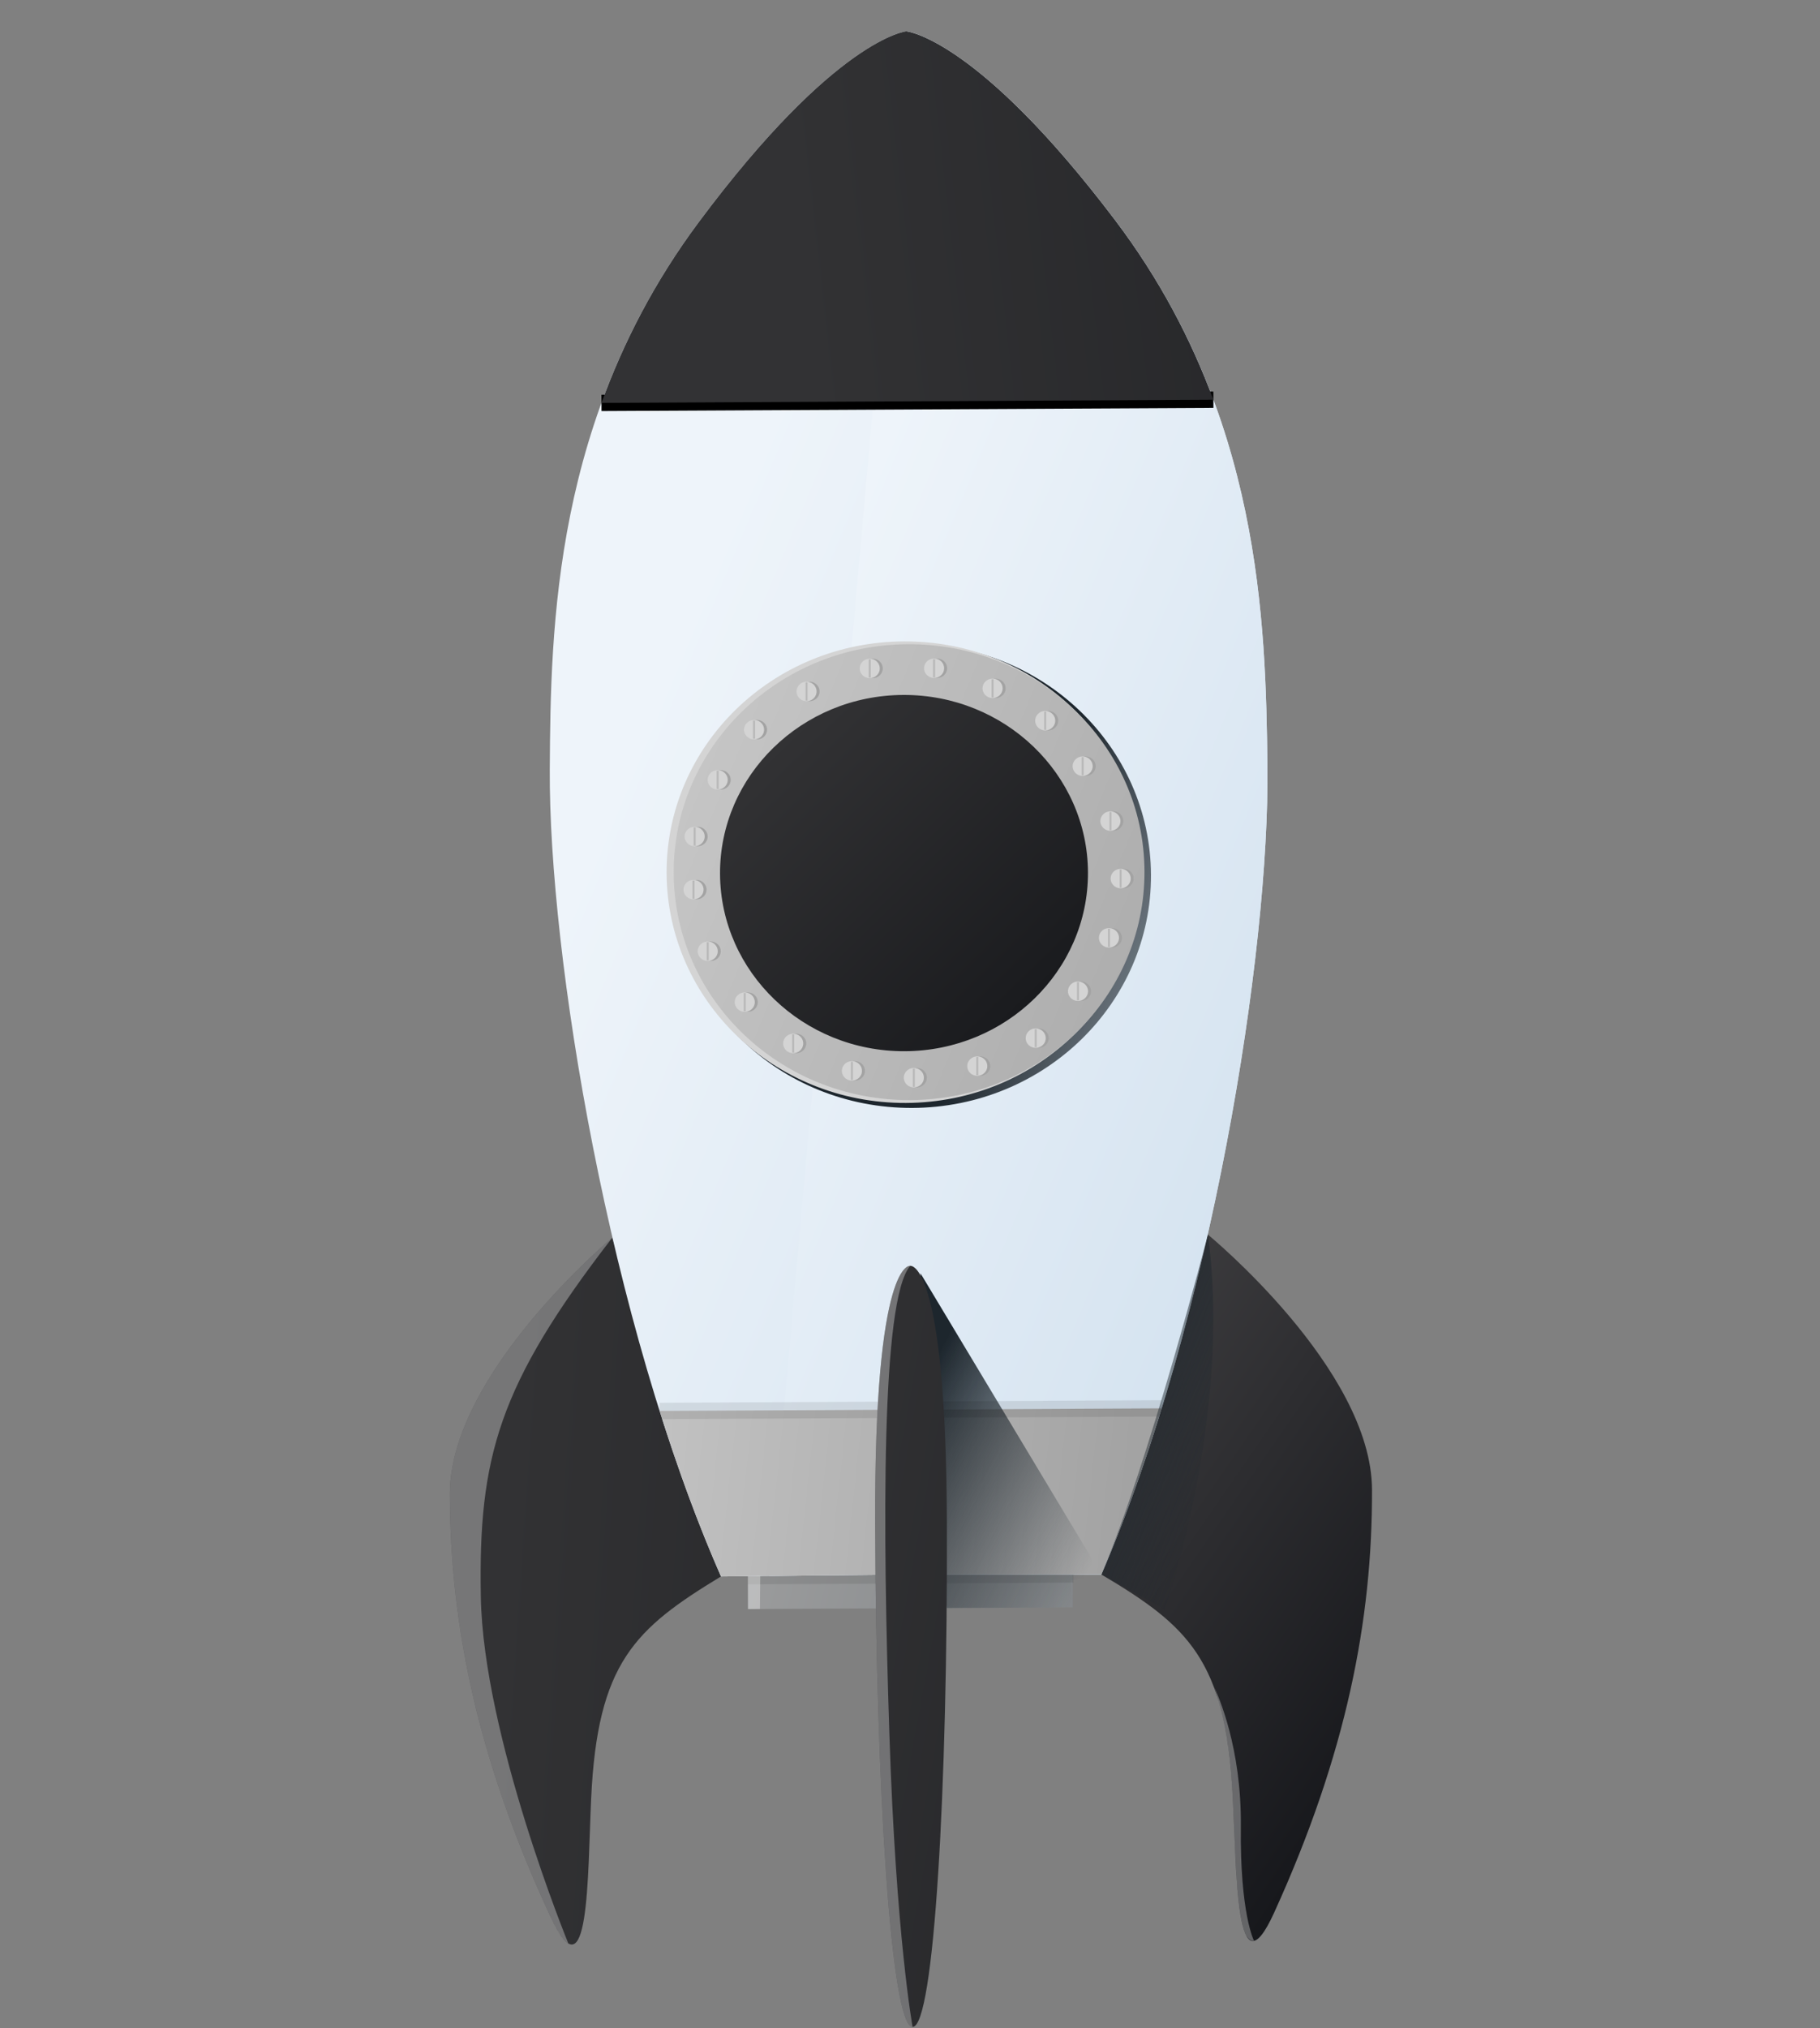 <svg width="211" height="235" viewBox="0 0 211 235" fill="none" xmlns="http://www.w3.org/2000/svg">
<rect x="0" y="0" width="211" height="235" fill="#808080" stroke="none"/>
<path d="M124.368 186.235L86.72 186.43L86.688 176.306L124.336 176.112L124.368 186.235Z" fill="url(#paint0_linear_21_418121)"/>
<path d="M70.982 143.403C70.982 143.403 52.108 159.156 52.149 173.153C52.193 188.256 55.324 203.759 63.807 222.04C68.334 231.795 68.118 217.394 68.535 208.384C69.267 192.61 73.622 188.701 83.587 182.652C83.587 182.652 79.013 169.765 70.982 143.403Z" fill="url(#paint1_linear_21_418121)"/>
<path opacity="0.33" d="M70.982 143.403C70.982 143.403 52.108 159.156 52.149 173.152C52.193 188.256 55.324 203.759 63.807 222.04C64.656 223.869 65.338 224.849 65.888 225.174C65.888 225.174 56.032 201.156 55.744 185.014C55.456 168.872 57.749 160.515 70.982 143.403Z" fill="white"/>
<path d="M140.04 143.047C140.04 143.047 159.014 158.604 159.062 172.601C159.114 187.704 156.082 203.24 147.716 221.607C143.252 231.408 143.376 217.005 142.901 207.999C142.068 192.234 137.688 188.37 127.685 182.424C127.685 182.424 132.176 169.491 140.04 143.047Z" fill="url(#paint2_linear_21_418121)"/>
<path d="M129.264 25.494C113.245 4.337 105.066 3.629 105.066 3.629C105.066 3.629 96.891 4.422 81.007 25.743C64.231 48.262 63.833 72.476 63.737 89.134C63.613 110.686 70.627 153.215 83.588 182.652L105.636 182.427L127.684 182.424C140.457 152.854 147.199 110.254 146.938 88.704C146.736 72.048 146.184 47.84 129.264 25.494Z" fill="url(#paint3_linear_21_418121)"/>
<path d="M89.18 182.595L105.636 182.427L127.684 182.424C140.457 152.854 147.199 110.254 146.938 88.704C146.736 72.047 146.184 47.839 129.264 25.494C113.245 4.337 105.066 3.629 105.066 3.629" fill="url(#paint4_linear_21_418121)"/>
<path opacity="0.09" d="M86.708 182.62L124.443 182.425" stroke="black" stroke-width="1.892" stroke-miterlimit="10"/>
<path d="M83.588 182.652L105.636 182.427L127.684 182.424C130.266 176.448 132.597 169.935 134.677 163.175L76.472 163.475C78.597 170.213 80.969 176.702 83.588 182.652Z" fill="url(#paint5_linear_21_418121)"/>
<path d="M106.717 147.53L127.684 182.424L124.12 183.136L124.368 186.235L109.749 186.311L106.717 147.53Z" fill="url(#paint6_linear_21_418121)"/>
<path d="M69.733 46.679L140.672 46.313" stroke="black" stroke-width="1.892" stroke-miterlimit="10"/>
<path d="M105.066 3.629C105.066 3.629 96.891 4.422 81.008 25.743C75.861 32.651 72.261 39.719 69.733 46.679L140.673 46.313C138.1 39.379 134.455 32.349 129.264 25.494C113.246 4.337 105.066 3.629 105.066 3.629Z" fill="url(#paint7_linear_21_418121)"/>
<path opacity="0.09" d="M76.467 163.478L134.677 163.176" stroke="black" stroke-width="1.892" stroke-miterlimit="10"/>
<path d="M105.522 146.668C105.522 146.668 101.358 145.801 101.457 176.451C101.554 207.102 103.307 234.858 105.803 234.845C108.299 234.832 109.874 207.06 109.777 176.409C109.679 145.758 105.522 146.668 105.522 146.668Z" fill="url(#paint8_linear_21_418121)"/>
<path opacity="0.33" d="M105.522 146.668C105.522 146.668 101.358 145.801 101.457 176.451C101.554 207.102 103.307 234.858 105.803 234.845C105.803 234.845 103.874 224.436 103.104 200.759C102.334 177.082 102.131 150.589 105.522 146.668Z" fill="white"/>
<path d="M133.437 101.367C133.374 86.517 120.883 74.529 105.537 74.591C90.191 74.652 77.804 86.74 77.867 101.591C77.931 116.441 90.422 128.429 105.768 128.367C121.113 128.305 133.501 116.217 133.437 101.367Z" fill="url(#paint9_linear_21_418121)"/>
<path d="M132.544 100.942C132.481 86.174 120.059 74.253 104.799 74.314C89.54 74.375 77.221 86.396 77.284 101.163C77.347 115.93 89.769 127.851 105.028 127.791C120.288 127.729 132.607 115.708 132.544 100.942Z" fill="#D4D4D4"/>
<path d="M132.685 100.942C132.622 86.356 120.353 74.581 105.281 74.641C90.208 74.701 78.041 86.575 78.103 101.161C78.165 115.747 90.434 127.521 105.507 127.461C120.579 127.401 132.747 115.528 132.685 100.942Z" fill="url(#paint10_linear_21_418121)"/>
<path d="M104.892 121.797C93.132 121.845 83.525 112.624 83.476 101.244C83.427 89.863 92.956 80.566 104.715 80.518C116.475 80.471 126.083 89.692 126.132 101.072C126.181 112.453 116.652 121.75 104.892 121.797Z" fill="url(#paint11_linear_21_418121)"/>
<path d="M81.725 102.46C81.373 101.938 80.651 101.791 80.112 102.131C79.573 102.472 79.421 103.171 79.773 103.692C80.125 104.213 80.847 104.36 81.386 104.02C81.925 103.68 82.077 102.981 81.725 102.46Z" fill="#A3A3A3"/>
<path d="M83.372 109.597C83.02 109.076 82.298 108.929 81.76 109.269C81.221 109.61 81.069 110.308 81.42 110.829C81.772 111.351 82.494 111.498 83.033 111.158C83.572 110.818 83.724 110.119 83.372 109.597Z" fill="#A3A3A3"/>
<path d="M81.856 96.302C81.504 95.78 80.782 95.633 80.243 95.973C79.704 96.314 79.552 97.013 79.904 97.534C80.256 98.055 80.978 98.203 81.517 97.862C82.056 97.522 82.207 96.824 81.856 96.302Z" fill="#A3A3A3"/>
<path d="M92.41 119.774C91.769 119.717 91.202 120.174 91.144 120.795C91.086 121.415 91.558 121.964 92.199 122.02C92.84 122.077 93.407 121.62 93.465 120.999C93.524 120.379 93.052 119.83 92.41 119.774Z" fill="#A3A3A3"/>
<path d="M99.218 122.951C98.577 122.895 98.01 123.351 97.952 123.972C97.894 124.592 98.365 125.141 99.007 125.197C99.648 125.254 100.215 124.797 100.273 124.177C100.331 123.556 99.859 123.008 99.218 122.951Z" fill="#A3A3A3"/>
<path d="M86.795 114.987C86.154 114.931 85.587 115.388 85.528 116.008C85.47 116.629 85.942 117.177 86.583 117.234C87.224 117.29 87.791 116.833 87.85 116.213C87.908 115.592 87.436 115.043 86.795 114.987Z" fill="#A3A3A3"/>
<path d="M112.796 122.75C112.356 123.205 112.38 123.919 112.849 124.344C113.318 124.77 114.056 124.747 114.496 124.293C114.936 123.839 114.913 123.125 114.443 122.699C113.974 122.274 113.236 122.296 112.796 122.75Z" fill="#A3A3A3"/>
<path d="M119.572 119.51C119.131 119.964 119.155 120.678 119.624 121.104C120.094 121.53 120.831 121.507 121.272 121.053C121.712 120.599 121.688 119.885 121.219 119.459C120.749 119.033 120.012 119.056 119.572 119.51Z" fill="#A3A3A3"/>
<path d="M105.441 124.092C105.001 124.547 105.025 125.261 105.494 125.687C105.964 126.112 106.702 126.089 107.142 125.635C107.582 125.181 107.558 124.467 107.089 124.041C106.619 123.615 105.882 123.638 105.441 124.092Z" fill="#A3A3A3"/>
<path d="M127.76 108.826C127.855 109.442 128.448 109.867 129.085 109.775C129.721 109.683 130.16 109.108 130.065 108.493C129.97 107.877 129.376 107.452 128.74 107.544C128.104 107.636 127.664 108.21 127.76 108.826Z" fill="#A3A3A3"/>
<path d="M129.118 101.96C129.213 102.576 129.807 103 130.443 102.908C131.08 102.816 131.518 102.242 131.423 101.626C131.328 101.01 130.735 100.585 130.098 100.678C129.462 100.77 129.023 101.343 129.118 101.96Z" fill="#A3A3A3"/>
<path d="M124.171 115.014C124.266 115.631 124.86 116.055 125.496 115.963C126.133 115.871 126.571 115.296 126.476 114.681C126.381 114.065 125.787 113.64 125.151 113.732C124.514 113.825 124.076 114.399 124.171 115.014Z" fill="#A3A3A3"/>
<path d="M125.26 89.738C125.811 90.06 126.527 89.888 126.86 89.356C127.192 88.823 127.015 88.129 126.464 87.807C125.913 87.485 125.197 87.657 124.864 88.189C124.532 88.723 124.709 89.416 125.26 89.738Z" fill="#A3A3A3"/>
<path d="M120.92 84.465C121.47 84.787 122.187 84.615 122.519 84.082C122.852 83.549 122.675 82.856 122.124 82.534C121.574 82.212 120.857 82.384 120.525 82.916C120.192 83.45 120.369 84.142 120.92 84.465Z" fill="#A3A3A3"/>
<path d="M128.477 96.097C129.028 96.419 129.744 96.248 130.076 95.715C130.409 95.182 130.232 94.489 129.681 94.167C129.13 93.844 128.414 94.016 128.081 94.549C127.749 95.082 127.926 95.776 128.477 96.097Z" fill="#A3A3A3"/>
<path d="M109.056 78.478C109.657 78.255 109.958 77.603 109.728 77.021C109.498 76.44 108.824 76.148 108.223 76.371C107.622 76.593 107.321 77.246 107.551 77.827C107.781 78.409 108.455 78.7 109.056 78.478Z" fill="#A3A3A3"/>
<path d="M101.595 78.499C102.196 78.276 102.497 77.624 102.267 77.042C102.037 76.46 101.363 76.169 100.762 76.392C100.161 76.614 99.859 77.266 100.09 77.848C100.32 78.43 100.994 78.721 101.595 78.499Z" fill="#A3A3A3"/>
<path d="M115.837 80.806C116.438 80.584 116.74 79.932 116.51 79.35C116.28 78.768 115.606 78.477 115.005 78.699C114.404 78.922 114.103 79.574 114.332 80.156C114.562 80.737 115.236 81.028 115.837 80.806Z" fill="#A3A3A3"/>
<path d="M88.879 84.883C89.071 84.289 88.73 83.656 88.116 83.469C87.502 83.283 86.848 83.614 86.655 84.208C86.463 84.802 86.804 85.435 87.418 85.621C88.032 85.808 88.686 85.478 88.879 84.883Z" fill="#A3A3A3"/>
<path d="M84.662 90.694C84.855 90.1 84.513 89.467 83.899 89.281C83.286 89.094 82.631 89.425 82.439 90.019C82.246 90.613 82.588 91.246 83.202 91.433C83.816 91.619 84.47 91.289 84.662 90.694Z" fill="#A3A3A3"/>
<path d="M94.966 80.452C95.158 79.858 94.817 79.225 94.203 79.038C93.588 78.852 92.934 79.183 92.742 79.777C92.55 80.371 92.891 81.004 93.505 81.19C94.119 81.377 94.774 81.046 94.966 80.452Z" fill="#A3A3A3"/>
<path d="M81.378 102.459C81.026 101.938 80.304 101.791 79.766 102.131C79.227 102.472 79.075 103.17 79.427 103.692C79.779 104.213 80.501 104.36 81.039 104.02C81.578 103.679 81.73 102.981 81.378 102.459Z" fill="#D4D4D4"/>
<path d="M83.026 109.597C82.674 109.076 81.952 108.929 81.413 109.269C80.874 109.61 80.722 110.308 81.074 110.83C81.426 111.351 82.148 111.498 82.686 111.158C83.225 110.818 83.378 110.119 83.026 109.597Z" fill="#D4D4D4"/>
<path d="M81.509 96.302C81.158 95.781 80.435 95.633 79.897 95.973C79.358 96.314 79.206 97.013 79.558 97.534C79.909 98.055 80.631 98.202 81.17 97.862C81.709 97.522 81.861 96.824 81.509 96.302Z" fill="#D4D4D4"/>
<path d="M92.064 119.774C91.423 119.717 90.856 120.174 90.797 120.795C90.739 121.415 91.211 121.964 91.852 122.02C92.493 122.077 93.06 121.62 93.119 120.999C93.178 120.379 92.705 119.83 92.064 119.774Z" fill="#D4D4D4"/>
<path d="M98.872 122.951C98.231 122.895 97.664 123.352 97.605 123.972C97.547 124.593 98.019 125.141 98.66 125.198C99.301 125.254 99.868 124.797 99.927 124.177C99.985 123.556 99.513 123.008 98.872 122.951Z" fill="#D4D4D4"/>
<path d="M86.448 114.987C85.807 114.931 85.24 115.387 85.182 116.008C85.123 116.628 85.595 117.177 86.237 117.234C86.878 117.29 87.445 116.833 87.503 116.213C87.561 115.592 87.089 115.044 86.448 114.987Z" fill="#D4D4D4"/>
<path d="M112.449 122.751C112.009 123.205 112.033 123.918 112.502 124.345C112.972 124.77 113.71 124.748 114.15 124.293C114.59 123.839 114.566 123.125 114.097 122.699C113.627 122.274 112.89 122.296 112.449 122.751Z" fill="#D4D4D4"/>
<path d="M119.225 119.51C118.785 119.964 118.809 120.678 119.278 121.104C119.747 121.53 120.485 121.507 120.925 121.053C121.365 120.599 121.342 119.885 120.872 119.459C120.403 119.033 119.665 119.056 119.225 119.51Z" fill="#D4D4D4"/>
<path d="M105.095 124.093C104.655 124.547 104.679 125.261 105.148 125.687C105.618 126.113 106.355 126.09 106.795 125.636C107.236 125.182 107.212 124.468 106.743 124.042C106.273 123.616 105.535 123.638 105.095 124.093Z" fill="#D4D4D4"/>
<path d="M127.414 108.826C127.508 109.443 128.102 109.867 128.738 109.775C129.375 109.683 129.814 109.108 129.718 108.493C129.624 107.877 129.03 107.452 128.394 107.544C127.757 107.636 127.318 108.21 127.414 108.826Z" fill="#D4D4D4"/>
<path d="M128.772 101.959C128.867 102.576 129.46 103 130.097 102.908C130.733 102.816 131.172 102.241 131.077 101.626C130.982 101.01 130.388 100.585 129.752 100.677C129.116 100.77 128.677 101.343 128.772 101.959Z" fill="#D4D4D4"/>
<path d="M123.824 115.015C123.919 115.631 124.513 116.056 125.149 115.963C125.786 115.872 126.224 115.297 126.129 114.681C126.034 114.065 125.44 113.641 124.804 113.733C124.168 113.824 123.729 114.398 123.824 115.015Z" fill="#D4D4D4"/>
<path d="M124.913 89.738C125.464 90.06 126.18 89.889 126.513 89.356C126.846 88.823 126.668 88.129 126.118 87.807C125.567 87.485 124.85 87.657 124.518 88.189C124.185 88.723 124.362 89.416 124.913 89.738Z" fill="#D4D4D4"/>
<path d="M120.573 84.465C121.124 84.787 121.84 84.615 122.173 84.083C122.506 83.55 122.328 82.856 121.778 82.535C121.227 82.212 120.51 82.384 120.178 82.917C119.846 83.449 120.022 84.143 120.573 84.465Z" fill="#D4D4D4"/>
<path d="M128.13 96.097C128.681 96.42 129.397 96.248 129.73 95.715C130.063 95.182 129.885 94.489 129.334 94.167C128.784 93.844 128.067 94.016 127.735 94.549C127.402 95.082 127.58 95.776 128.13 96.097Z" fill="#D4D4D4"/>
<path d="M108.71 78.478C109.311 78.255 109.612 77.603 109.382 77.021C109.152 76.44 108.478 76.148 107.877 76.371C107.276 76.593 106.975 77.246 107.205 77.827C107.435 78.409 108.108 78.7 108.71 78.478Z" fill="#D4D4D4"/>
<path d="M101.248 78.499C101.849 78.276 102.151 77.624 101.92 77.042C101.691 76.461 101.017 76.169 100.415 76.392C99.814 76.614 99.513 77.266 99.743 77.848C99.974 78.43 100.647 78.721 101.248 78.499Z" fill="#D4D4D4"/>
<path d="M115.491 80.806C116.092 80.584 116.393 79.931 116.163 79.35C115.933 78.768 115.26 78.477 114.658 78.699C114.057 78.922 113.756 79.574 113.986 80.156C114.216 80.737 114.89 81.029 115.491 80.806Z" fill="#D4D4D4"/>
<path d="M88.532 84.883C88.725 84.289 88.383 83.656 87.769 83.469C87.156 83.283 86.501 83.614 86.309 84.208C86.116 84.802 86.458 85.435 87.072 85.621C87.686 85.808 88.339 85.478 88.532 84.883Z" fill="#D4D4D4"/>
<path d="M84.316 90.695C84.509 90.101 84.167 89.468 83.553 89.281C82.939 89.095 82.285 89.426 82.093 90.02C81.9 90.614 82.242 91.247 82.856 91.433C83.469 91.62 84.123 91.289 84.316 90.695Z" fill="#D4D4D4"/>
<path d="M94.619 80.452C94.812 79.858 94.47 79.225 93.856 79.038C93.242 78.852 92.588 79.183 92.395 79.777C92.203 80.371 92.545 81.004 93.158 81.19C93.773 81.377 94.427 81.046 94.619 80.452Z" fill="#D4D4D4"/>
<path d="M80.285 102.025V104.13H80.517V102.025H80.285Z" fill="#B9B9B9"/>
<path d="M81.932 109.163V111.268H82.165V109.163H81.932Z" fill="#B9B9B9"/>
<path d="M80.416 95.867V97.972H80.649V95.867H80.416Z" fill="#B9B9B9"/>
<path d="M91.841 119.846V121.951H92.073V119.846H91.841Z" fill="#B9B9B9"/>
<path d="M98.645 123.021V125.126H98.878V123.021H98.645Z" fill="#B9B9B9"/>
<path d="M86.224 115.059V117.164H86.457V115.059H86.224Z" fill="#B9B9B9"/>
<path d="M113.182 122.471V124.576H113.415V122.471H113.182Z" fill="#B9B9B9"/>
<path d="M119.957 119.23V121.335H120.19V119.23H119.957Z" fill="#B9B9B9"/>
<path d="M105.827 123.813V125.918H106.06V123.813H105.827Z" fill="#B9B9B9"/>
<path d="M128.448 107.609V109.714H128.681V107.609H128.448Z" fill="#B9B9B9"/>
<path d="M129.802 100.739V102.844H130.035V100.739H129.802Z" fill="#B9B9B9"/>
<path d="M124.859 113.797V115.902H125.092V113.797H124.859Z" fill="#B9B9B9"/>
<path d="M125.398 87.722V89.827H125.631V87.722H125.398Z" fill="#B9B9B9"/>
<path d="M121.058 82.449V84.554H121.291V82.449H121.058Z" fill="#B9B9B9"/>
<path d="M128.618 94.084V96.189H128.851V94.084H128.618Z" fill="#B9B9B9"/>
<path d="M108.176 76.374V78.479H108.409V76.374H108.176Z" fill="#B9B9B9"/>
<path d="M100.715 76.394V78.5H100.947V76.394H100.715Z" fill="#B9B9B9"/>
<path d="M114.957 78.702V80.807H115.19V78.702H114.957Z" fill="#B9B9B9"/>
<path d="M87.303 83.496V85.601H87.536V83.496H87.303Z" fill="#B9B9B9"/>
<path d="M83.086 89.306V91.411H83.319V89.306H83.086Z" fill="#B9B9B9"/>
<path d="M93.39 79.064V81.169H93.623V79.064H93.39Z" fill="#B9B9B9"/>
<path opacity="0.33" d="M88.138 182.59L88.103 186.415L86.72 186.43L86.708 182.62L88.138 182.59Z" fill="white"/>
<path d="M127.684 182.424L135.047 186.476C135.047 186.476 142.885 164.141 140.039 143.047C140.039 143.047 133.19 169.537 127.684 182.424Z" fill="url(#paint12_linear_21_418121)"/>
<path opacity="0.33" d="M143.856 211.628C143.953 202.524 141.238 196.446 140.69 195.313C140.8 195.556 140.994 196.055 141.231 196.959C142.118 199.869 142.659 203.432 142.901 207.999C143.208 213.82 143.266 221.886 144.474 224.224C144.746 224.705 145.05 224.89 145.38 224.874C145.382 224.873 145.384 224.874 145.386 224.873C145.377 224.86 143.748 221.728 143.856 211.628Z" fill="white"/>
<defs>
<linearGradient id="paint0_linear_21_418121" x1="145.997" y1="190.704" x2="74.69" y2="172.955" gradientUnits="userSpaceOnUse">
<stop stop-color="#767B7F"/>
<stop offset="1" stop-color="#A3A3A3"/>
</linearGradient>
<linearGradient id="paint1_linear_21_418121" x1="57.65" y1="183.643" x2="150.908" y2="190.067" gradientUnits="userSpaceOnUse">
<stop offset="0.004" stop-color="#323234"/>
<stop offset="1" stop-color="#1D1E21"/>
</linearGradient>
<linearGradient id="paint2_linear_21_418121" x1="165.484" y1="198.807" x2="82.725" y2="141.609" gradientUnits="userSpaceOnUse">
<stop offset="0.004" stop-color="#16171B"/>
<stop offset="1" stop-color="#5C5A5B"/>
</linearGradient>
<linearGradient id="paint3_linear_21_418121" x1="73.172" y1="84.769" x2="180.418" y2="129.662" gradientUnits="userSpaceOnUse">
<stop offset="0.004" stop-color="#EEF4FA"/>
<stop offset="1" stop-color="#CDDEED"/>
</linearGradient>
<linearGradient id="paint4_linear_21_418121" x1="86.004" y1="88.674" x2="176.987" y2="126.76" gradientUnits="userSpaceOnUse">
<stop offset="0.004" stop-color="#EEF4FA"/>
<stop offset="1" stop-color="#CDDEED"/>
</linearGradient>
<linearGradient id="paint5_linear_21_418121" x1="65.747" y1="168.519" x2="130.633" y2="175.537" gradientUnits="userSpaceOnUse">
<stop stop-color="#C7C7C7"/>
<stop offset="1" stop-color="#A3A3A3"/>
</linearGradient>
<linearGradient id="paint6_linear_21_418121" x1="104.462" y1="165.059" x2="128.415" y2="177.688" gradientUnits="userSpaceOnUse">
<stop stop-color="#1D262D"/>
<stop offset="1" stop-color="#1D262D" stop-opacity="0"/>
</linearGradient>
<linearGradient id="paint7_linear_21_418121" x1="91.735" y1="28.281" x2="199.962" y2="15.995" gradientUnits="userSpaceOnUse">
<stop offset="0.004" stop-color="#323234"/>
<stop offset="1" stop-color="#1C1D20"/>
</linearGradient>
<linearGradient id="paint8_linear_21_418121" x1="83.186" y1="186.9" x2="165.842" y2="202.025" gradientUnits="userSpaceOnUse">
<stop offset="0.004" stop-color="#333335"/>
<stop offset="1" stop-color="#1C1D20"/>
</linearGradient>
<linearGradient id="paint9_linear_21_418121" x1="117.317" y1="105.469" x2="155.101" y2="119.273" gradientUnits="userSpaceOnUse">
<stop stop-color="#1D262D"/>
<stop offset="0.677" stop-color="#1D262D" stop-opacity="0.323"/>
<stop offset="1" stop-color="#1D262D" stop-opacity="0"/>
</linearGradient>
<linearGradient id="paint10_linear_21_418121" x1="75.509" y1="89.452" x2="155.473" y2="122.595" gradientUnits="userSpaceOnUse">
<stop stop-color="#C7C7C7"/>
<stop offset="1" stop-color="#A3A3A3"/>
</linearGradient>
<linearGradient id="paint11_linear_21_418121" x1="89.73" y1="86.57" x2="118.889" y2="116.703" gradientUnits="userSpaceOnUse">
<stop stop-color="#323234"/>
<stop offset="1" stop-color="#1A1B1E"/>
</linearGradient>
<linearGradient id="paint12_linear_21_418121" x1="122.472" y1="159.179" x2="144.37" y2="167.841" gradientUnits="userSpaceOnUse">
<stop stop-color="#1D262D"/>
<stop offset="1" stop-color="#1D262D" stop-opacity="0"/>
</linearGradient>
</defs>
</svg>
